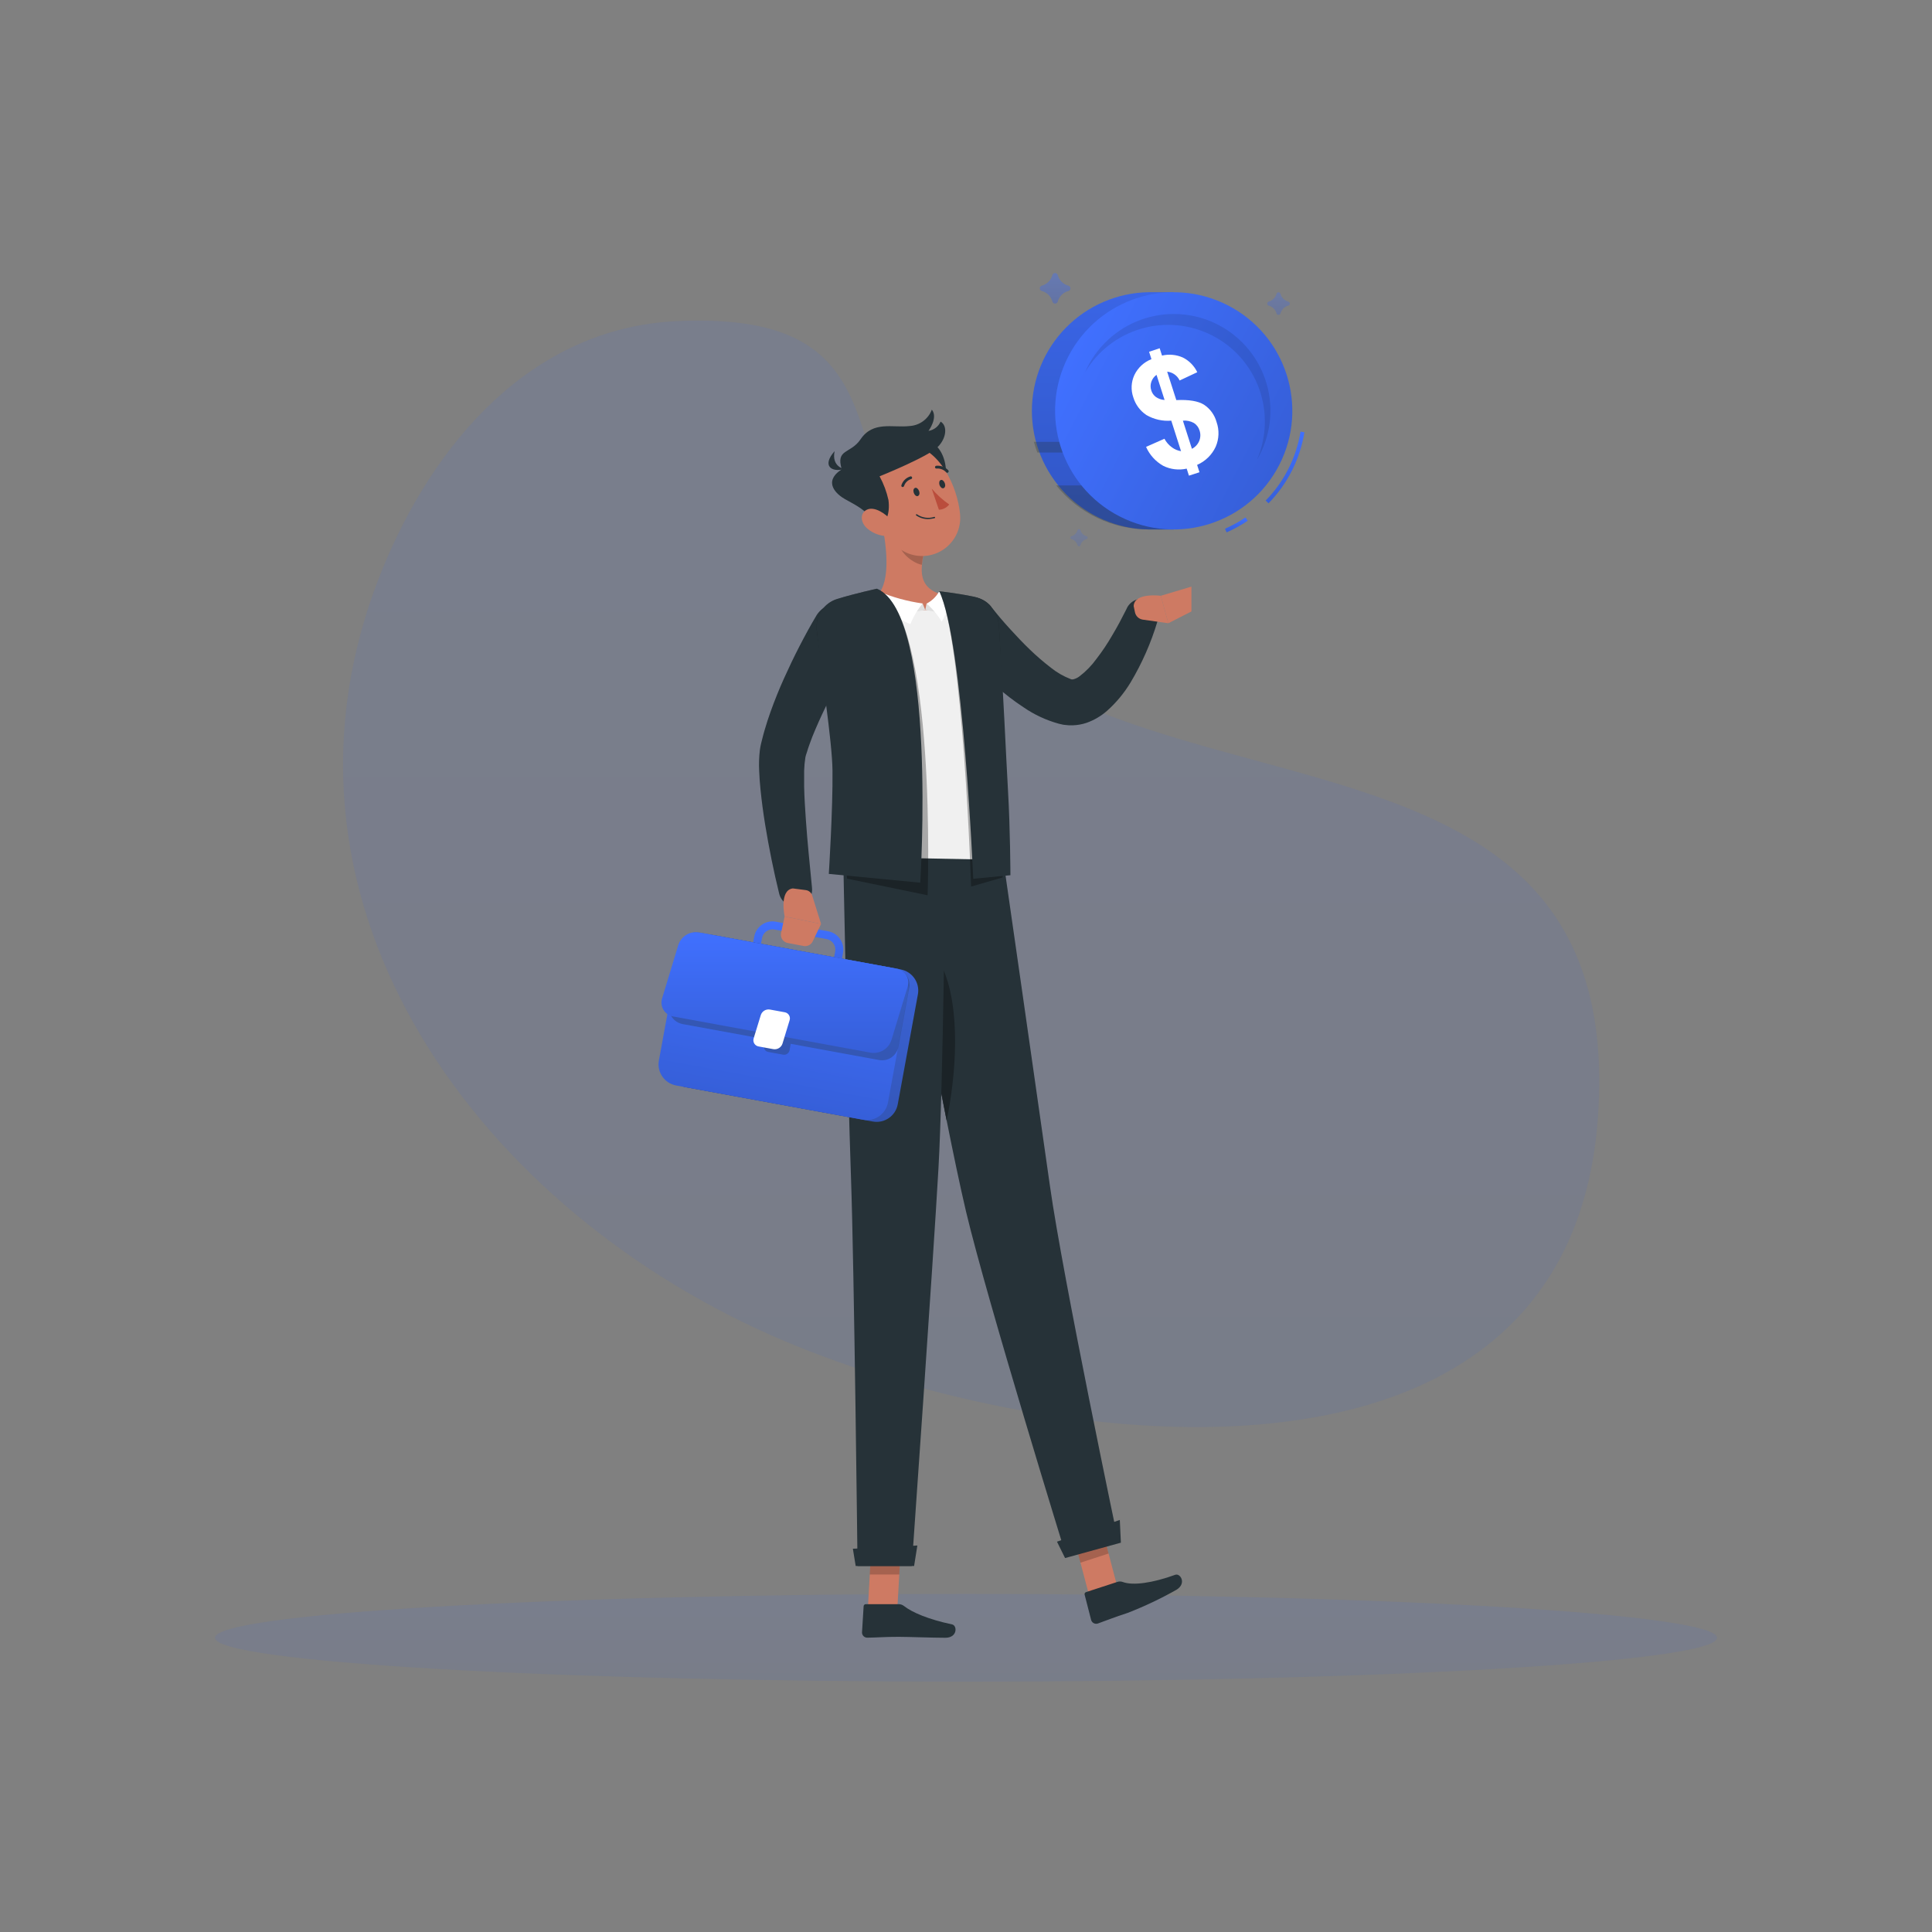<svg width="500" height="500" viewBox="0 0 500 500" fill="none" xmlns="http://www.w3.org/2000/svg">
<rect x="0" y="0" width="500" height="500" fill="#808080" stroke="none"/>
<path opacity="0.1" d="M241.46 154.655C290.727 216.982 421.407 178.271 413.548 289.134C406.01 395.386 266.74 375.398 199.42 345.497C121.375 310.825 64.801 231.306 98.932 147.387C112.113 114.98 137.333 84.809 175.313 83.105C235.967 80.388 215.358 121.616 241.46 154.655Z" fill="url(#paint0_linear)"/>
<path opacity="0.1" d="M250 435.2C357.337 435.2 444.351 430.12 444.351 423.853C444.351 417.586 357.337 412.506 250 412.506C142.663 412.506 55.649 417.586 55.649 423.853C55.649 430.12 142.663 435.2 250 435.2Z" fill="url(#paint1_linear)"/>
<path d="M256.576 157.15C257.267 158.012 258.129 159.035 258.921 159.977C259.713 160.919 260.575 161.872 261.417 162.804C263.111 164.658 264.825 166.483 266.599 168.177C268.31 169.822 270.11 171.371 271.992 172.818C273.523 174.045 275.234 175.029 277.064 175.735L277.315 175.825C277.385 175.825 277.315 175.825 277.365 175.825H277.415C277.415 175.825 277.525 175.825 277.696 175.825C278.3 175.686 278.867 175.419 279.36 175.043C281.04 173.76 282.523 172.237 283.76 170.522C285.253 168.592 286.612 166.562 287.83 164.448C288.461 163.365 289.103 162.283 289.694 161.17C290.286 160.057 290.887 158.885 291.408 157.862L291.509 157.662C291.937 156.601 292.769 155.753 293.821 155.304C294.874 154.855 296.062 154.843 297.124 155.269C298.186 155.695 299.035 156.525 299.486 157.577C299.937 158.629 299.952 159.816 299.528 160.879C297.879 166.372 295.559 171.641 292.621 176.567C290.962 179.331 288.893 181.829 286.487 183.974C284.942 185.325 283.157 186.372 281.224 187.061C280.051 187.459 278.824 187.679 277.585 187.713C276.936 187.735 276.285 187.701 275.641 187.613C275.33 187.613 274.959 187.512 274.709 187.452L273.997 187.292C270.744 186.393 267.664 184.957 264.885 183.042C262.415 181.422 260.069 179.62 257.869 177.649C255.714 175.755 253.679 173.8 251.734 171.765C250.732 170.763 249.81 169.76 248.877 168.678C247.945 167.595 247.063 166.603 246.091 165.39C244.977 164.006 244.458 162.237 244.649 160.471C244.84 158.705 245.724 157.087 247.108 155.973C248.492 154.859 250.261 154.34 252.028 154.531C253.794 154.722 255.412 155.606 256.526 156.99L256.576 157.15Z" fill="#263238"/>
<path d="M295.729 160.358L302.364 161.29L300.41 154.183C300.41 154.183 293.523 153.271 293.393 156.86L293.724 158.433C293.821 158.921 294.065 159.367 294.423 159.711C294.782 160.055 295.237 160.281 295.729 160.358Z" fill="#CE7A63"/>
<path d="M308.338 158.243V151.818L300.41 154.183L302.364 161.29L308.338 158.243Z" fill="#CE7A63"/>
<path d="M281.816 412.707L289.083 410.351L284.562 393.22L277.295 395.576L281.816 412.707Z" fill="#CE7A63"/>
<path d="M289.193 409.389L281.074 412.035C281.005 412.055 280.941 412.087 280.885 412.132C280.83 412.176 280.783 412.231 280.749 412.294C280.714 412.356 280.693 412.425 280.685 412.495C280.677 412.566 280.683 412.638 280.703 412.707L282.397 419.292C282.507 419.632 282.747 419.914 283.064 420.079C283.38 420.244 283.749 420.278 284.091 420.174C286.918 419.172 288.221 418.59 291.809 417.428C296.179 415.732 300.42 413.722 304.499 411.413C307.156 409.749 305.452 407.073 304.148 407.554C298.305 409.689 293.213 410.381 290.636 409.439C290.176 409.256 289.665 409.238 289.193 409.389Z" fill="#263238"/>
<path opacity="0.2" d="M277.295 395.586L284.572 393.22L286.888 402.051L279.62 404.417L277.295 395.586Z" fill="black"/>
<path d="M259.593 222.135C259.593 222.135 268.674 285.284 271.732 306.976C275.08 330.732 289.464 399.195 289.464 399.195L275.982 402.923C275.982 402.923 255.483 336.606 250 313.511C244.076 288.452 232.268 222.135 232.268 222.135H259.593Z" fill="#263238"/>
<path d="M244.988 289.975C242.212 276.042 239.204 260.094 236.819 247.164C238.052 243.846 239.926 242.152 243.575 249.65C248.998 260.766 247.284 279.109 244.988 289.975Z" fill="#263238"/>
<path opacity="0.3" d="M244.988 289.975C242.212 276.042 239.204 260.094 236.819 247.164C238.052 243.846 239.926 242.152 243.575 249.65C248.998 260.766 247.284 279.109 244.988 289.975Z" fill="black"/>
<path d="M275.641 403.224L290.085 399.245L289.804 393.361L273.546 398.984L275.641 403.224Z" fill="#263238"/>
<path d="M224.62 416.055H232.248L233.24 398.363H225.602L224.62 416.055Z" fill="#CE7A63"/>
<path d="M232.649 415.162H224.068C223.997 415.16 223.926 415.171 223.86 415.196C223.793 415.22 223.732 415.258 223.68 415.306C223.628 415.355 223.586 415.413 223.556 415.478C223.526 415.543 223.51 415.612 223.507 415.683L223.086 422.48C223.086 422.837 223.227 423.179 223.479 423.433C223.731 423.686 224.072 423.83 224.429 423.833C227.436 423.783 228.84 423.612 232.619 423.612C234.934 423.612 241.46 423.853 244.647 423.853C247.835 423.853 247.765 420.685 246.401 420.395C240.317 419.102 236.107 417.327 233.952 415.633C233.58 415.34 233.123 415.174 232.649 415.162Z" fill="#263238"/>
<path opacity="0.2" d="M225.602 398.363H233.25L232.729 407.484H225.091L225.602 398.363Z" fill="black"/>
<path d="M244.667 221.743C244.667 221.743 244.116 280.493 242.873 302.365C241.52 326.312 235.967 405.279 235.967 405.279H221.933C221.933 405.279 221.071 328.246 220.229 304.54C219.317 278.799 218.225 221.743 218.225 221.743H244.667Z" fill="#263238"/>
<path d="M221.452 405.279H236.568L237.41 399.977L220.721 400.809L221.452 405.279Z" fill="#263238"/>
<path d="M259.643 222.545L218.305 221.744C218.014 218.095 219.307 206.618 218.666 191.502C218.278 180.299 216.92 169.151 214.606 158.183C214.535 157.865 214.529 157.536 214.59 157.216C214.65 156.895 214.775 156.591 214.957 156.321C215.139 156.05 215.374 155.82 215.648 155.644C215.922 155.468 216.229 155.349 216.551 155.296C217.272 155.166 218.134 155.035 219.087 154.895C221.542 154.534 224.64 154.163 227.667 154.013C233.435 153.675 239.218 153.662 244.988 153.973C246.944 154.129 248.888 154.4 250.812 154.785C251.943 154.992 253.046 155.328 254.1 155.787C254.831 156.053 255.431 156.592 255.774 157.291C257.688 162.523 259.683 184.555 259.643 222.545Z" fill="#F0F0F0"/>
<path d="M222.835 166.061C221.432 168.407 219.939 170.973 218.575 173.469C217.212 175.965 215.829 178.481 214.566 181.077C213.303 183.673 212.11 186.199 211.017 188.765L210.226 190.68L209.514 192.594C209.263 193.236 209.083 193.867 208.882 194.499L208.572 195.441C208.519 195.612 208.475 195.786 208.441 195.962C208.256 197.12 208.145 198.289 208.111 199.461C208.111 200.794 208.111 202.187 208.111 203.591C208.171 206.417 208.361 209.314 208.562 212.211C208.762 215.108 209.013 218.045 209.293 220.972C209.574 223.899 209.855 226.846 210.145 229.733V229.803C210.262 230.895 209.959 231.992 209.296 232.868C208.633 233.745 207.661 234.336 206.578 234.521C205.495 234.706 204.382 234.472 203.465 233.865C202.549 233.259 201.898 232.326 201.645 231.256C200.192 225.342 199.019 219.468 198.027 213.454C197.535 210.447 197.135 207.44 196.814 204.302C196.663 202.739 196.533 201.155 196.473 199.511C196.379 197.708 196.439 195.901 196.653 194.108C196.703 193.637 196.854 192.935 196.964 192.444L197.265 191.241C197.475 190.439 197.666 189.627 197.906 188.866L198.618 186.55L199.39 184.285C200.452 181.311 201.622 178.407 202.898 175.574C204.171 172.747 205.494 169.971 206.908 167.234C208.321 164.498 209.754 161.851 211.408 159.095C212.364 157.662 213.836 156.652 215.517 156.276C217.199 155.9 218.96 156.186 220.436 157.076C221.911 157.965 222.987 159.389 223.44 161.051C223.892 162.714 223.687 164.487 222.866 166.001L222.835 166.061Z" fill="#263238"/>
<path d="M244.196 153.973C239.184 152.78 238.262 149.663 238.603 146.225C238.68 145.365 238.814 144.511 239.004 143.668L232.679 138.416L228.028 134.567C229.321 140.16 230.774 150.344 227.026 154.083C230.757 156.689 235.226 158.027 239.776 157.902C247.183 157.571 244.196 153.973 244.196 153.973Z" fill="#CE7A63"/>
<path d="M239.455 157.862L238.773 156.178L234.563 158.694L239.455 157.862Z" fill="#E0E0E0"/>
<path d="M239.455 157.862L239.796 156.178L244.006 158.694L239.455 157.862Z" fill="#E0E0E0"/>
<path d="M227.316 153.021C230.981 154.569 234.833 155.63 238.773 156.178C237.452 157.778 236.386 159.574 235.616 161.501C233.781 161.009 225.742 156.098 223.968 153.732L227.316 153.021Z" fill="white"/>
<path d="M242.983 153.201C242.227 154.485 241.122 155.528 239.796 156.208C241.347 157.546 242.671 159.127 243.715 160.889C245.019 158.751 245.628 156.261 245.459 153.763L242.983 153.201Z" fill="white"/>
<path opacity="0.3" d="M226.945 152.359C226.945 152.359 221.382 153.562 216.671 155.005C215.011 155.514 213.578 156.579 212.612 158.022C211.646 159.464 211.207 161.196 211.368 162.924C212.371 173.088 216.982 191.532 217.072 199.33C217.182 209.063 219.227 227.397 219.227 227.397L240.066 231.697C240.066 231.697 242.612 158.985 226.945 152.359Z" fill="black"/>
<path opacity="0.3" d="M243.084 153.021C243.084 153.021 247.715 153.512 251.985 154.414C253.737 154.783 255.321 155.713 256.498 157.062C257.675 158.411 258.381 160.106 258.51 161.892C259.653 178.721 259.112 195.652 259.653 204.783C260.214 214.496 259.473 227.086 259.473 227.086L251.323 229.442C251.323 229.442 249.268 165.751 243.084 153.021Z" fill="black"/>
<path d="M226.945 152.359C226.945 152.359 221.382 153.562 216.671 155.005C215.011 155.514 213.578 156.579 212.612 158.022C211.646 159.464 211.207 161.196 211.368 162.924C212.371 173.088 215.378 191.642 215.448 199.441C215.568 209.174 214.496 226.164 214.496 226.164L238.162 228.439C238.162 228.439 242.612 158.985 226.945 152.359Z" fill="#263238"/>
<path d="M243.084 153.021C243.084 153.021 247.715 153.512 251.985 154.414C253.737 154.783 255.321 155.713 256.498 157.062C257.675 158.411 258.381 160.106 258.51 161.892C259.653 178.721 260.345 195.581 260.876 204.713C261.447 214.426 261.497 226.505 261.497 226.505L251.874 227.427C251.874 227.427 249.268 165.751 243.084 153.021Z" fill="#263238"/>
<path opacity="0.2" d="M238.974 143.618C238.784 144.461 238.65 145.315 238.573 146.175C236.207 145.703 233.06 143.167 232.729 140.782C232.616 139.982 232.589 139.172 232.649 138.366L238.974 143.618Z" fill="black"/>
<path d="M244.717 120.634C245.249 124.483 243.715 127.881 241.209 128.222C238.703 128.562 236.318 125.706 235.786 121.857C235.255 118.007 236.789 114.599 239.295 114.259C241.801 113.918 244.186 116.775 244.717 120.634Z" fill="#263238"/>
<path d="M224.81 128.913C227.717 135.93 229.06 140.18 233.982 142.736C235.569 143.584 237.358 143.982 239.155 143.887C240.952 143.793 242.689 143.209 244.178 142.198C245.667 141.188 246.852 139.79 247.604 138.155C248.357 136.52 248.648 134.711 248.446 132.923C247.795 126.006 243.144 115.682 235.085 115C233.346 114.815 231.589 115.089 229.989 115.793C228.389 116.496 227 117.607 225.961 119.013C224.923 120.42 224.27 122.073 224.068 123.81C223.866 125.547 224.122 127.306 224.81 128.913Z" fill="#CE7A63"/>
<path d="M225.071 134.336C225.492 137.995 230.834 136.622 229.932 129.405C229.458 127.262 228.686 125.197 227.637 123.27C227.637 123.27 240.086 118.258 242.673 115.692C245.038 113.336 245.209 110.119 243.424 109.116C243.145 109.746 242.713 110.295 242.166 110.713C241.62 111.132 240.977 111.407 240.297 111.512C240.297 111.512 242.833 108.084 241.159 106.019C240.711 107.208 239.928 108.241 238.905 108.993C237.882 109.746 236.663 110.186 235.395 110.259C231.015 110.77 225.973 108.866 222.715 113.687C220.119 117.526 216.24 116.093 217.844 121.456C212.832 124.743 216.531 127.971 218.706 129.194C220.881 130.417 224.84 132.321 225.071 134.336Z" fill="#263238"/>
<path d="M218.525 121.396C218.525 121.396 215.147 120.814 215.999 116.755C212.631 120.564 215.177 122.308 218.525 121.396Z" fill="#263238"/>
<path d="M224.5 136.822C225.942 138.035 227.758 138.714 229.642 138.747C232.017 138.747 232.148 136.491 230.644 134.637C229.251 132.973 226.344 130.978 224.389 131.891C222.435 132.803 222.685 135.299 224.5 136.822Z" fill="#CE7A63"/>
<path d="M236.478 127.53C236.678 128.121 237.149 128.532 237.54 128.372C237.931 128.212 238.072 127.69 237.871 127.109C237.671 126.528 237.19 126.107 236.809 126.267C236.428 126.427 236.277 126.909 236.478 127.53Z" fill="#263238"/>
<path d="M243.134 125.495C243.334 126.077 243.805 126.498 244.196 126.337C244.587 126.177 244.727 125.656 244.527 125.074C244.327 124.493 243.855 124.072 243.464 124.232C243.074 124.393 242.983 124.904 243.134 125.495Z" fill="#263238"/>
<path d="M241.119 126.438C242.439 128.006 243.963 129.392 245.65 130.557C245.334 130.968 244.931 131.303 244.47 131.539C244.009 131.774 243.501 131.905 242.983 131.921L241.119 126.438Z" fill="#BA4D3C"/>
<path d="M241.149 134.246C240.447 134.383 239.724 134.376 239.025 134.226C238.326 134.076 237.664 133.786 237.079 133.374C237.047 133.34 237.029 133.295 237.029 133.249C237.029 133.202 237.047 133.157 237.079 133.123C237.115 133.09 237.161 133.072 237.21 133.072C237.258 133.072 237.305 133.09 237.34 133.123C237.98 133.561 238.713 133.847 239.481 133.958C240.249 134.069 241.032 134.003 241.77 133.765C241.793 133.757 241.817 133.754 241.84 133.756C241.864 133.758 241.886 133.765 241.907 133.777C241.928 133.788 241.946 133.803 241.961 133.822C241.975 133.841 241.985 133.862 241.991 133.885C241.999 133.907 242.002 133.931 242 133.955C241.998 133.978 241.991 134.001 241.979 134.022C241.968 134.043 241.953 134.061 241.934 134.075C241.915 134.09 241.894 134.1 241.871 134.106C241.634 134.17 241.393 134.217 241.149 134.246Z" fill="#263238"/>
<path d="M233.681 126.037C233.622 126.051 233.56 126.051 233.501 126.037C233.456 126.021 233.415 125.996 233.379 125.965C233.344 125.933 233.315 125.895 233.295 125.852C233.274 125.809 233.263 125.762 233.26 125.715C233.258 125.668 233.264 125.62 233.28 125.575C233.452 125.032 233.755 124.539 234.162 124.14C234.569 123.742 235.069 123.45 235.616 123.29C235.662 123.278 235.71 123.276 235.757 123.283C235.804 123.291 235.849 123.307 235.89 123.333C235.93 123.358 235.965 123.391 235.992 123.431C236.019 123.47 236.038 123.514 236.047 123.561C236.059 123.607 236.061 123.655 236.054 123.702C236.046 123.749 236.029 123.794 236.004 123.834C235.979 123.875 235.946 123.909 235.906 123.936C235.867 123.964 235.823 123.982 235.776 123.992C235.349 124.124 234.961 124.359 234.645 124.675C234.329 124.991 234.095 125.379 233.962 125.806C233.941 125.866 233.903 125.92 233.854 125.96C233.804 126.001 233.745 126.027 233.681 126.037Z" fill="#263238"/>
<path d="M212.19 257.368C211.898 257.366 211.606 257.34 211.318 257.288L197.796 254.812C196.545 254.578 195.437 253.859 194.714 252.811C193.991 251.763 193.711 250.472 193.937 249.219L195.19 242.393C195.304 241.771 195.539 241.178 195.883 240.648C196.227 240.118 196.673 239.662 197.195 239.305C197.713 238.943 198.298 238.688 198.916 238.555C199.534 238.423 200.172 238.415 200.793 238.533L214.315 241.009C215.568 241.241 216.678 241.96 217.401 243.008C218.125 244.057 218.403 245.349 218.174 246.603L216.921 253.429C216.719 254.536 216.135 255.537 215.27 256.257C214.406 256.977 213.315 257.37 212.19 257.368ZM211.689 255.263C212.405 255.392 213.143 255.233 213.742 254.819C214.341 254.406 214.753 253.773 214.887 253.058L216.14 246.222C216.268 245.507 216.109 244.77 215.695 244.173C215.282 243.575 214.649 243.166 213.934 243.034L200.412 240.558C200.058 240.493 199.693 240.498 199.341 240.574C198.988 240.65 198.654 240.794 198.357 240.999C198.06 241.203 197.806 241.465 197.61 241.767C197.414 242.07 197.28 242.409 197.215 242.764L195.962 249.59C195.836 250.306 195.996 251.042 196.409 251.641C196.822 252.239 197.453 252.651 198.167 252.787L211.689 255.263Z" fill="url(#paint2_linear)"/>
<path d="M233.091 250.888L184.73 242.021C181.714 241.468 178.82 243.465 178.267 246.481L173.053 274.916C172.5 277.933 174.497 280.826 177.514 281.38L225.874 290.247C228.891 290.8 231.785 288.803 232.338 285.786L237.551 257.352C238.104 254.335 236.107 251.441 233.091 250.888Z" fill="#263238"/>
<path opacity="0.8" d="M233.091 250.888L184.73 242.021C181.714 241.468 178.82 243.465 178.267 246.481L173.053 274.916C172.5 277.933 174.497 280.826 177.514 281.38L225.874 290.247C228.891 290.8 231.785 288.803 232.338 285.786L237.551 257.352C238.104 254.335 236.107 251.441 233.091 250.888Z" fill="url(#paint3_linear)"/>
<path d="M230.559 250.428L182.199 241.561C179.182 241.008 176.288 243.005 175.735 246.022L170.521 274.456C169.968 277.473 171.965 280.367 174.982 280.92L223.342 289.787C226.359 290.34 229.253 288.343 229.806 285.326L235.02 256.892C235.573 253.875 233.576 250.981 230.559 250.428Z" fill="url(#paint4_linear)"/>
<path opacity="0.3" d="M231.807 250.632L180.996 241.32C179.874 241.118 178.716 241.368 177.777 242.016C176.839 242.664 176.194 243.657 175.984 244.778L173.198 260.014C172.993 261.137 173.242 262.296 173.89 263.235C174.539 264.175 175.533 264.819 176.656 265.026L198.007 268.936L197.696 270.62C197.664 270.805 197.67 270.994 197.713 271.177C197.756 271.36 197.834 271.533 197.944 271.685C198.055 271.837 198.194 271.965 198.354 272.063C198.515 272.161 198.693 272.225 198.879 272.253L202.678 272.945C203.047 273.013 203.428 272.931 203.738 272.719C204.048 272.507 204.261 272.181 204.332 271.812L204.632 270.138L227.507 274.328C228.63 274.533 229.788 274.284 230.728 273.636C231.667 272.987 232.311 271.993 232.518 270.87L235.315 255.634C235.51 254.506 235.251 253.346 234.593 252.409C233.936 251.472 232.934 250.833 231.807 250.632Z" fill="#263238"/>
<path d="M225.331 272.434L174.26 263.072C173.737 262.987 173.238 262.79 172.798 262.493C172.358 262.197 171.988 261.808 171.713 261.354C171.439 260.9 171.266 260.392 171.207 259.865C171.149 259.337 171.205 258.804 171.373 258.301L175.543 244.568C175.895 243.478 176.625 242.55 177.601 241.95C178.577 241.351 179.735 241.121 180.866 241.3L231.987 250.662C232.511 250.747 233.01 250.944 233.45 251.241C233.89 251.538 234.26 251.926 234.534 252.38C234.809 252.834 234.982 253.342 235.04 253.87C235.099 254.397 235.042 254.931 234.874 255.434L230.704 269.166C230.348 270.264 229.61 271.197 228.624 271.797C227.638 272.396 226.47 272.622 225.331 272.434Z" fill="url(#paint5_linear)"/>
<path d="M200.162 271.522L196.323 270.82C196.092 270.781 195.873 270.693 195.68 270.562C195.487 270.43 195.325 270.259 195.204 270.059C195.083 269.859 195.007 269.636 194.98 269.404C194.953 269.172 194.977 268.937 195.05 268.715L196.894 262.701C197.048 262.22 197.37 261.811 197.801 261.548C198.231 261.285 198.742 261.186 199.24 261.267L203.079 261.969C203.31 262.006 203.53 262.093 203.723 262.224C203.917 262.355 204.08 262.527 204.2 262.728C204.321 262.928 204.396 263.153 204.42 263.385C204.444 263.618 204.418 263.853 204.342 264.074L202.507 270.088C202.351 270.568 202.029 270.975 201.599 271.238C201.169 271.501 200.659 271.601 200.162 271.522Z" fill="white"/>
<path d="M245.219 122.358C245.161 122.369 245.101 122.366 245.045 122.349C244.989 122.331 244.939 122.3 244.898 122.257C244.585 121.912 244.198 121.642 243.766 121.468C243.333 121.294 242.867 121.222 242.402 121.255C242.355 121.265 242.307 121.266 242.26 121.256C242.213 121.247 242.168 121.228 242.129 121.201C242.089 121.174 242.056 121.139 242.03 121.098C242.005 121.057 241.988 121.012 241.981 120.964C241.966 120.87 241.988 120.774 242.042 120.696C242.096 120.617 242.178 120.563 242.272 120.543C242.849 120.48 243.433 120.552 243.978 120.754C244.522 120.956 245.012 121.282 245.409 121.706C245.443 121.74 245.469 121.78 245.488 121.823C245.506 121.867 245.515 121.914 245.515 121.962C245.515 122.009 245.506 122.056 245.488 122.1C245.469 122.144 245.443 122.184 245.409 122.217C245.362 122.283 245.295 122.332 245.219 122.358Z" fill="#263238"/>
<path d="M210.206 231.787L212.491 239.114L203.059 237.17C203.059 237.17 201.605 230.384 205.174 229.923L208.512 230.354C208.904 230.399 209.274 230.56 209.575 230.815C209.876 231.07 210.096 231.408 210.206 231.787Z" fill="#CE7A63"/>
<path d="M207.97 244.819L203.86 244.047C203.575 243.993 203.303 243.883 203.061 243.722C202.819 243.562 202.611 243.354 202.451 243.112C202.29 242.87 202.179 242.599 202.125 242.313C202.071 242.028 202.075 241.735 202.136 241.451L203.059 237.18L212.491 239.115L210.336 243.616C210.13 244.049 209.786 244.402 209.358 244.62C208.93 244.837 208.442 244.907 207.97 244.819Z" fill="#CE7A63"/>
<path d="M297.202 75.627H303.748V137.023H297.202C289.156 136.877 281.49 133.579 275.851 127.838C270.213 122.097 267.054 114.372 267.054 106.325C267.054 98.278 270.213 90.553 275.851 84.812C281.49 79.07 289.156 75.772 297.202 75.627Z" fill="url(#paint6_linear)"/>
<path opacity="0.1" d="M297.202 75.627H303.748V137.023H297.202C289.156 136.877 281.49 133.579 275.851 127.838C270.213 122.097 267.054 114.372 267.054 106.325C267.054 98.278 270.213 90.553 275.851 84.812C281.49 79.07 289.156 75.772 297.202 75.627Z" fill="black"/>
<path opacity="0.3" d="M303.757 114.349V117.125H268.474C268.121 116.218 267.819 115.291 267.572 114.349H303.757Z" fill="#263238"/>
<path opacity="0.3" d="M273.345 125.625H303.757V137.023H297.202C292.626 137.027 288.108 136.006 283.979 134.033C279.851 132.061 276.217 129.188 273.345 125.625Z" fill="#263238"/>
<path d="M317.44 137.774L317.029 136.832C318.88 136.021 320.655 135.045 322.332 133.915L322.903 134.767C321.177 135.933 319.348 136.939 317.44 137.774Z" fill="url(#paint7_linear)"/>
<path d="M328.286 130.266L327.554 129.545C332.33 124.67 335.481 118.438 336.575 111.702L337.578 111.873C336.457 118.817 333.211 125.244 328.286 130.266Z" fill="url(#paint8_linear)"/>
<path d="M331.052 120.358C338.8 105.281 332.859 86.778 317.783 79.03C302.706 71.281 284.203 77.222 276.454 92.299C268.706 107.375 274.647 125.879 289.723 133.627C304.8 141.375 323.303 135.435 331.052 120.358Z" fill="url(#paint9_linear)"/>
<path d="M305.652 116.765L303.126 108.866C300.883 109.049 298.637 108.542 296.691 107.412C295.068 106.329 293.871 104.718 293.303 102.852C292.631 100.952 292.731 98.864 293.583 97.038C294.486 95.167 296.061 93.707 297.994 92.948L297.382 91.043L300.119 90.121L300.73 92.026C302.542 91.598 304.444 91.778 306.143 92.537C307.763 93.357 309.067 94.689 309.852 96.326L305.291 98.471C304.996 97.844 304.544 97.303 303.979 96.903C303.413 96.502 302.753 96.255 302.063 96.186L304.429 103.543C307.697 103.393 310.092 103.794 311.596 104.736C313.184 105.788 314.338 107.38 314.844 109.217C315.579 111.3 315.5 113.584 314.623 115.612C313.65 117.716 311.938 119.389 309.812 120.313L310.423 122.217L307.697 123.1L307.115 121.285C305.067 121.744 302.922 121.486 301.041 120.554C299.072 119.44 297.515 117.721 296.6 115.652L301.352 113.547C301.824 114.432 302.492 115.196 303.306 115.782C303.997 116.294 304.802 116.631 305.652 116.765ZM299.307 97.008C298.672 97.46 298.198 98.102 297.954 98.842C297.708 99.557 297.708 100.333 297.954 101.047C298.154 101.714 298.561 102.3 299.116 102.721C299.785 103.195 300.574 103.469 301.392 103.513L299.307 97.008ZM308.469 116.153C309.31 115.726 309.974 115.016 310.343 114.148C310.712 113.28 310.747 112.305 310.443 111.412C310.206 110.617 309.695 109.931 309 109.477C308.128 108.989 307.128 108.776 306.133 108.866L308.469 116.153Z" fill="white"/>
<path opacity="0.1" d="M280.853 96.276C284.11 90.814 289.325 86.798 295.438 85.045C301.55 83.291 308.101 83.933 313.758 86.838C319.415 89.743 323.753 94.693 325.889 100.683C328.025 106.672 327.8 113.251 325.258 119.08C327.009 116.145 328.139 112.882 328.579 109.493C329.019 106.104 328.761 102.661 327.818 99.376C326.876 96.091 325.27 93.034 323.101 90.393C320.931 87.753 318.243 85.585 315.203 84.024C312.163 82.463 308.835 81.541 305.425 81.316C302.015 81.091 298.595 81.567 295.376 82.715C292.158 83.863 289.208 85.659 286.71 87.991C284.212 90.324 282.219 93.143 280.853 96.276Z" fill="black"/>
<path opacity="0.3" d="M333.448 79.075C332.947 79.206 332.491 79.468 332.126 79.835C331.761 80.201 331.501 80.659 331.373 81.16C331.332 81.26 331.263 81.345 331.174 81.405C331.084 81.465 330.979 81.497 330.872 81.497C330.764 81.497 330.659 81.465 330.57 81.405C330.481 81.345 330.411 81.26 330.371 81.16C330.242 80.657 329.98 80.199 329.613 79.832C329.247 79.466 328.788 79.204 328.286 79.075C328.186 79.034 328.101 78.965 328.041 78.876C327.981 78.786 327.949 78.681 327.949 78.574C327.949 78.466 327.981 78.361 328.041 78.272C328.101 78.183 328.186 78.113 328.286 78.073C328.787 77.944 329.244 77.684 329.611 77.319C329.978 76.954 330.24 76.498 330.371 75.998C330.407 75.894 330.475 75.804 330.565 75.74C330.655 75.677 330.762 75.643 330.872 75.643C330.982 75.643 331.089 75.677 331.179 75.74C331.269 75.804 331.337 75.894 331.373 75.998C331.503 76.497 331.764 76.953 332.128 77.317C332.493 77.682 332.949 77.943 333.448 78.073C333.552 78.109 333.642 78.177 333.705 78.267C333.769 78.356 333.803 78.464 333.803 78.574C333.803 78.684 333.769 78.791 333.705 78.881C333.642 78.971 333.552 79.038 333.448 79.075Z" fill="url(#paint10_linear)"/>
<path opacity="0.2" d="M281.204 139.529C280.822 139.625 280.473 139.823 280.194 140.102C279.915 140.381 279.717 140.73 279.62 141.112C279.594 141.193 279.543 141.262 279.474 141.312C279.406 141.361 279.324 141.388 279.239 141.388C279.155 141.388 279.073 141.361 279.004 141.312C278.936 141.262 278.885 141.193 278.858 141.112C278.762 140.732 278.565 140.384 278.288 140.105C278.011 139.827 277.665 139.628 277.285 139.529C277.204 139.502 277.135 139.451 277.085 139.383C277.036 139.314 277.009 139.232 277.009 139.148C277.009 139.063 277.036 138.981 277.085 138.913C277.135 138.844 277.204 138.793 277.285 138.767C277.663 138.668 278.009 138.471 278.286 138.194C278.562 137.917 278.76 137.572 278.858 137.193C278.885 137.113 278.936 137.043 279.004 136.993C279.073 136.944 279.155 136.917 279.239 136.917C279.324 136.917 279.406 136.944 279.474 136.993C279.543 137.043 279.594 137.113 279.62 137.193C279.719 137.573 279.919 137.919 280.197 138.196C280.476 138.473 280.823 138.67 281.204 138.767C281.284 138.793 281.354 138.844 281.404 138.913C281.453 138.981 281.48 139.063 281.48 139.148C281.48 139.232 281.453 139.314 281.404 139.383C281.354 139.451 281.284 139.502 281.204 139.529Z" fill="url(#paint11_linear)"/>
<path opacity="0.4" d="M276.533 75.296C275.859 75.469 275.243 75.819 274.751 76.311C274.259 76.803 273.909 77.418 273.736 78.093C273.687 78.234 273.595 78.357 273.473 78.444C273.351 78.531 273.204 78.577 273.055 78.577C272.905 78.577 272.759 78.531 272.636 78.444C272.514 78.357 272.422 78.234 272.373 78.093C272.201 77.42 271.852 76.805 271.362 76.313C270.872 75.821 270.259 75.47 269.586 75.296C269.444 75.249 269.319 75.159 269.231 75.037C269.143 74.916 269.095 74.769 269.095 74.619C269.095 74.469 269.143 74.323 269.231 74.201C269.319 74.08 269.444 73.989 269.586 73.943C270.258 73.767 270.87 73.415 271.36 72.923C271.85 72.432 272.199 71.818 272.373 71.146C272.422 71.005 272.514 70.882 272.636 70.795C272.759 70.708 272.905 70.662 273.055 70.662C273.204 70.662 273.351 70.708 273.473 70.795C273.595 70.882 273.687 71.005 273.736 71.146C273.91 71.82 274.261 72.435 274.753 72.927C275.244 73.418 275.859 73.769 276.533 73.943C276.676 73.989 276.8 74.08 276.888 74.201C276.976 74.323 277.024 74.469 277.024 74.619C277.024 74.769 276.976 74.916 276.888 75.037C276.8 75.159 276.676 75.249 276.533 75.296Z" fill="url(#paint12_linear)"/>
<defs>
<linearGradient id="paint0_linear" x1="413.888" y1="82.977" x2="413.888" y2="369.322" gradientUnits="userSpaceOnUse">
<stop stop-color="#4070FF"/>
<stop offset="1" stop-color="#365FD9"/>
</linearGradient>
<linearGradient id="paint1_linear" x1="444.351" y1="412.506" x2="444.351" y2="435.2" gradientUnits="userSpaceOnUse">
<stop stop-color="#4070FF"/>
<stop offset="1" stop-color="#365FD9"/>
</linearGradient>
<linearGradient id="paint2_linear" x1="218.252" y1="238.45" x2="218.252" y2="257.368" gradientUnits="userSpaceOnUse">
<stop stop-color="#4070FF"/>
<stop offset="1" stop-color="#365FD9"/>
</linearGradient>
<linearGradient id="paint3_linear" x1="238.553" y1="251.889" x2="231.336" y2="291.248" gradientUnits="userSpaceOnUse">
<stop stop-color="#4070FF"/>
<stop offset="1" stop-color="#365FD9"/>
</linearGradient>
<linearGradient id="paint4_linear" x1="236.021" y1="251.43" x2="228.805" y2="290.788" gradientUnits="userSpaceOnUse">
<stop stop-color="#4070FF"/>
<stop offset="1" stop-color="#365FD9"/>
</linearGradient>
<linearGradient id="paint5_linear" x1="235.063" y1="241.241" x2="235.063" y2="272.499" gradientUnits="userSpaceOnUse">
<stop stop-color="#4070FF"/>
<stop offset="1" stop-color="#365FD9"/>
</linearGradient>
<linearGradient id="paint6_linear" x1="303.748" y1="75.627" x2="303.748" y2="137.023" gradientUnits="userSpaceOnUse">
<stop stop-color="#4070FF"/>
<stop offset="1" stop-color="#365FD9"/>
</linearGradient>
<linearGradient id="paint7_linear" x1="322.903" y1="133.915" x2="322.903" y2="137.774" gradientUnits="userSpaceOnUse">
<stop stop-color="#4070FF"/>
<stop offset="1" stop-color="#365FD9"/>
</linearGradient>
<linearGradient id="paint8_linear" x1="337.578" y1="111.702" x2="337.578" y2="130.266" gradientUnits="userSpaceOnUse">
<stop stop-color="#4070FF"/>
<stop offset="1" stop-color="#365FD9"/>
</linearGradient>
<linearGradient id="paint9_linear" x1="290.484" y1="65" x2="345.081" y2="93.059" gradientUnits="userSpaceOnUse">
<stop stop-color="#4070FF"/>
<stop offset="1" stop-color="#365FD9"/>
</linearGradient>
<linearGradient id="paint10_linear" x1="333.803" y1="75.643" x2="333.803" y2="81.497" gradientUnits="userSpaceOnUse">
<stop stop-color="#4070FF"/>
<stop offset="1" stop-color="#365FD9"/>
</linearGradient>
<linearGradient id="paint11_linear" x1="281.48" y1="136.917" x2="281.48" y2="141.388" gradientUnits="userSpaceOnUse">
<stop stop-color="#4070FF"/>
<stop offset="1" stop-color="#365FD9"/>
</linearGradient>
<linearGradient id="paint12_linear" x1="277.024" y1="70.662" x2="277.024" y2="78.577" gradientUnits="userSpaceOnUse">
<stop stop-color="#4070FF"/>
<stop offset="1" stop-color="#365FD9"/>
</linearGradient>
</defs>
</svg>
